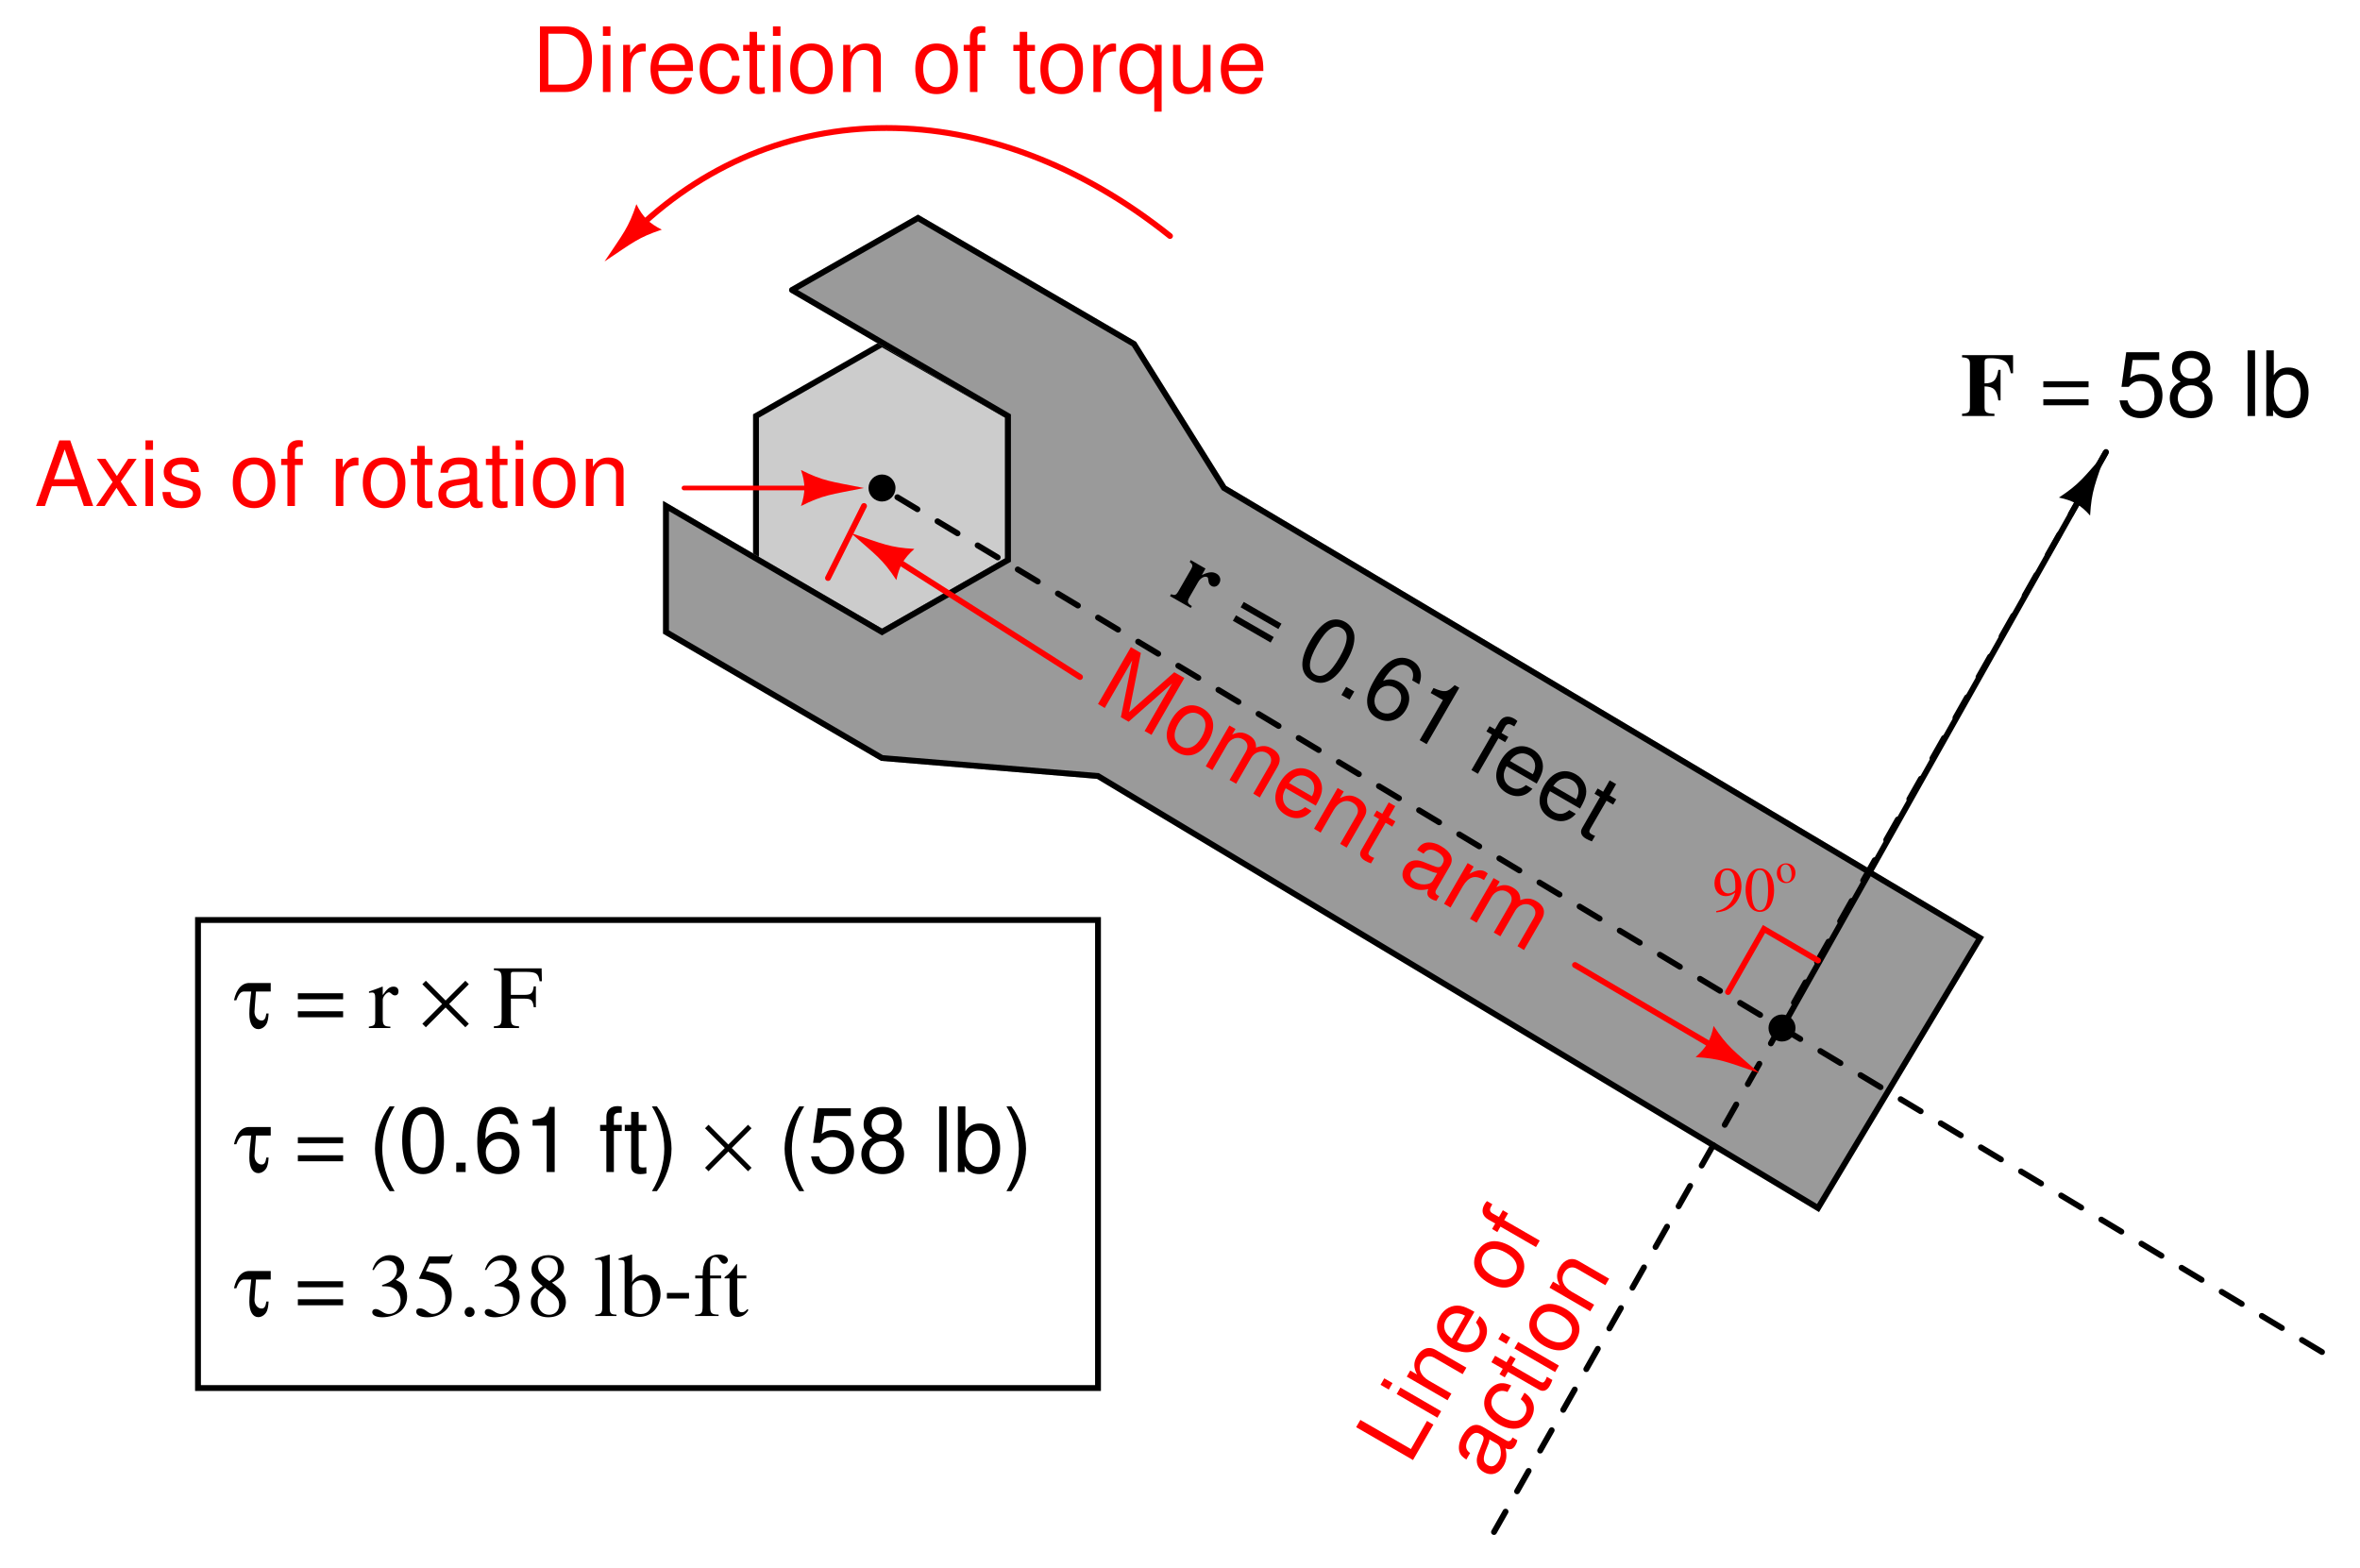 <?xml version="1.0" encoding="UTF-8"?>
<svg xmlns="http://www.w3.org/2000/svg" xmlns:xlink="http://www.w3.org/1999/xlink" viewBox="0 0 294.999 196" version="1.2">
<defs>
<g>
<symbol overflow="visible" id="glyph0-0">
<path style="stroke:none;" d=""/>
</symbol>
<symbol overflow="visible" id="glyph0-1">
<path style="stroke:none;" d="M 5.328 -2.469 L 6.172 0 L 7.344 0 L 4.469 -8.203 L 3.109 -8.203 L 0.188 0 L 1.312 0 L 2.172 -2.469 Z M 5.047 -3.344 L 2.438 -3.344 L 3.781 -7.078 Z M 5.047 -3.344 "/>
</symbol>
<symbol overflow="visible" id="glyph0-2">
<path style="stroke:none;" d="M 3.281 -3.047 L 5.266 -5.891 L 4.203 -5.891 L 2.797 -3.75 L 1.375 -5.891 L 0.297 -5.891 L 2.266 -3 L 0.188 0 L 1.266 0 L 2.75 -2.266 L 4.234 0 L 5.328 0 Z M 3.281 -3.047 "/>
</symbol>
<symbol overflow="visible" id="glyph0-3">
<path style="stroke:none;" d="M 1.688 -5.891 L 0.75 -5.891 L 0.75 0 L 1.688 0 Z M 1.688 -8.203 L 0.75 -8.203 L 0.75 -7.016 L 1.688 -7.016 Z M 1.688 -8.203 "/>
</symbol>
<symbol overflow="visible" id="glyph0-4">
<path style="stroke:none;" d="M 4.922 -4.25 C 4.922 -5.406 4.156 -6.062 2.797 -6.062 C 1.422 -6.062 0.531 -5.359 0.531 -4.266 C 0.531 -3.344 1 -2.906 2.391 -2.562 L 3.281 -2.344 C 3.922 -2.188 4.188 -1.953 4.188 -1.547 C 4.188 -0.984 3.641 -0.609 2.812 -0.609 C 2.312 -0.609 1.875 -0.75 1.641 -1 C 1.5 -1.172 1.422 -1.344 1.375 -1.75 L 0.375 -1.75 C 0.422 -0.391 1.188 0.266 2.734 0.266 C 4.219 0.266 5.156 -0.469 5.156 -1.609 C 5.156 -2.484 4.672 -2.969 3.5 -3.25 L 2.594 -3.469 C 1.828 -3.641 1.5 -3.891 1.5 -4.312 C 1.5 -4.859 1.984 -5.203 2.75 -5.203 C 3.516 -5.203 3.922 -4.875 3.938 -4.25 Z M 4.922 -4.25 "/>
</symbol>
<symbol overflow="visible" id="glyph0-5">
<path style="stroke:none;" d=""/>
</symbol>
<symbol overflow="visible" id="glyph0-6">
<path style="stroke:none;" d="M 3.062 -6.062 C 1.391 -6.062 0.406 -4.875 0.406 -2.906 C 0.406 -0.906 1.391 0.266 3.078 0.266 C 4.734 0.266 5.734 -0.922 5.734 -2.859 C 5.734 -4.906 4.766 -6.062 3.062 -6.062 Z M 3.078 -5.203 C 4.125 -5.203 4.766 -4.328 4.766 -2.875 C 4.766 -1.469 4.109 -0.609 3.078 -0.609 C 2.031 -0.609 1.391 -1.469 1.391 -2.906 C 1.391 -4.328 2.031 -5.203 3.078 -5.203 Z M 3.078 -5.203 "/>
</symbol>
<symbol overflow="visible" id="glyph0-7">
<path style="stroke:none;" d="M 2.906 -5.891 L 1.922 -5.891 L 1.922 -6.812 C 1.922 -7.219 2.141 -7.406 2.578 -7.406 C 2.656 -7.406 2.688 -7.406 2.906 -7.406 L 2.906 -8.172 C 2.688 -8.219 2.562 -8.234 2.375 -8.234 C 1.5 -8.234 0.984 -7.734 0.984 -6.891 L 0.984 -5.891 L 0.203 -5.891 L 0.203 -5.125 L 0.984 -5.125 L 0.984 0 L 1.922 0 L 1.922 -5.125 L 2.906 -5.125 Z M 2.906 -5.891 "/>
</symbol>
<symbol overflow="visible" id="glyph0-8">
<path style="stroke:none;" d="M 0.781 -5.891 L 0.781 0 L 1.719 0 L 1.719 -3.062 C 1.734 -4.484 2.312 -5.109 3.609 -5.078 L 3.609 -6.031 C 3.453 -6.047 3.359 -6.062 3.25 -6.062 C 2.641 -6.062 2.188 -5.703 1.641 -4.828 L 1.641 -5.891 Z M 0.781 -5.891 "/>
</symbol>
<symbol overflow="visible" id="glyph0-9">
<path style="stroke:none;" d="M 2.859 -5.891 L 1.891 -5.891 L 1.891 -7.516 L 0.953 -7.516 L 0.953 -5.891 L 0.156 -5.891 L 0.156 -5.125 L 0.953 -5.125 L 0.953 -0.672 C 0.953 -0.062 1.359 0.266 2.094 0.266 C 2.344 0.266 2.547 0.234 2.859 0.188 L 2.859 -0.609 C 2.719 -0.578 2.594 -0.562 2.406 -0.562 C 2 -0.562 1.891 -0.672 1.891 -1.094 L 1.891 -5.125 L 2.859 -5.125 Z M 2.859 -5.891 "/>
</symbol>
<symbol overflow="visible" id="glyph0-10">
<path style="stroke:none;" d="M 6.016 -0.547 C 5.922 -0.531 5.875 -0.531 5.812 -0.531 C 5.484 -0.531 5.312 -0.703 5.312 -0.984 L 5.312 -4.453 C 5.312 -5.5 4.547 -6.062 3.094 -6.062 C 2.234 -6.062 1.547 -5.812 1.141 -5.375 C 0.859 -5.078 0.75 -4.734 0.734 -4.156 L 1.672 -4.156 C 1.75 -4.875 2.188 -5.203 3.062 -5.203 C 3.922 -5.203 4.375 -4.875 4.375 -4.312 L 4.375 -4.078 C 4.359 -3.672 4.156 -3.516 3.391 -3.422 C 2.062 -3.25 1.875 -3.203 1.5 -3.062 C 0.828 -2.766 0.469 -2.25 0.469 -1.484 C 0.469 -0.422 1.219 0.266 2.406 0.266 C 3.156 0.266 3.75 0 4.406 -0.609 C 4.484 0 4.766 0.266 5.375 0.266 C 5.578 0.266 5.703 0.234 6.016 0.156 Z M 4.375 -1.859 C 4.375 -1.547 4.281 -1.344 4 -1.094 C 3.625 -0.75 3.156 -0.562 2.609 -0.562 C 1.875 -0.562 1.453 -0.906 1.453 -1.5 C 1.453 -2.125 1.859 -2.438 2.875 -2.594 C 3.875 -2.719 4.062 -2.766 4.375 -2.906 Z M 4.375 -1.859 "/>
</symbol>
<symbol overflow="visible" id="glyph0-11">
<path style="stroke:none;" d="M 0.781 -5.891 L 0.781 0 L 1.734 0 L 1.734 -3.25 C 1.734 -4.453 2.359 -5.25 3.328 -5.25 C 4.078 -5.25 4.547 -4.797 4.547 -4.078 L 4.547 0 L 5.484 0 L 5.484 -4.453 C 5.484 -5.438 4.75 -6.062 3.609 -6.062 C 2.734 -6.062 2.172 -5.719 1.656 -4.906 L 1.656 -5.891 Z M 0.781 -5.891 "/>
</symbol>
<symbol overflow="visible" id="glyph0-12">
<path style="stroke:none;" d="M 1 0 L 4.156 0 C 6.234 0 7.5 -1.547 7.5 -4.109 C 7.5 -6.656 6.25 -8.203 4.156 -8.203 L 1 -8.203 Z M 2.047 -0.922 L 2.047 -7.281 L 3.984 -7.281 C 5.609 -7.281 6.453 -6.188 6.453 -4.094 C 6.453 -2.016 5.609 -0.922 3.984 -0.922 Z M 2.047 -0.922 "/>
</symbol>
<symbol overflow="visible" id="glyph0-13">
<path style="stroke:none;" d="M 5.766 -2.625 C 5.766 -3.531 5.703 -4.078 5.531 -4.516 C 5.156 -5.484 4.25 -6.062 3.156 -6.062 C 1.5 -6.062 0.453 -4.812 0.453 -2.875 C 0.453 -0.922 1.469 0.266 3.125 0.266 C 4.484 0.266 5.406 -0.5 5.641 -1.781 L 4.703 -1.781 C 4.438 -1.016 3.922 -0.609 3.156 -0.609 C 2.562 -0.609 2.062 -0.875 1.75 -1.375 C 1.516 -1.703 1.438 -2.047 1.422 -2.625 Z M 1.453 -3.391 C 1.531 -4.484 2.188 -5.203 3.141 -5.203 C 4.094 -5.203 4.766 -4.453 4.766 -3.391 Z M 1.453 -3.391 "/>
</symbol>
<symbol overflow="visible" id="glyph0-14">
<path style="stroke:none;" d="M 5.297 -3.922 C 5.25 -4.484 5.125 -4.859 4.906 -5.188 C 4.5 -5.734 3.797 -6.062 2.969 -6.062 C 1.375 -6.062 0.344 -4.797 0.344 -2.844 C 0.344 -0.938 1.359 0.266 2.953 0.266 C 4.359 0.266 5.25 -0.578 5.359 -2.031 L 4.422 -2.031 C 4.266 -1.078 3.781 -0.609 2.984 -0.609 C 1.953 -0.609 1.328 -1.453 1.328 -2.844 C 1.328 -4.312 1.938 -5.203 2.953 -5.203 C 3.75 -5.203 4.234 -4.734 4.359 -3.922 Z M 5.297 -3.922 "/>
</symbol>
<symbol overflow="visible" id="glyph0-15">
<path style="stroke:none;" d="M 5.562 2.453 L 5.562 -5.891 L 4.734 -5.891 L 4.734 -5.109 C 4.297 -5.719 3.641 -6.062 2.859 -6.062 C 1.312 -6.062 0.297 -4.797 0.297 -2.828 C 0.297 -0.922 1.25 0.266 2.812 0.266 C 3.641 0.266 4.203 -0.031 4.641 -0.672 L 4.641 2.453 Z M 3 -5.188 C 4 -5.188 4.641 -4.297 4.641 -2.875 C 4.641 -1.516 3.984 -0.625 3 -0.625 C 1.953 -0.625 1.266 -1.531 1.266 -2.906 C 1.266 -4.281 1.953 -5.188 3 -5.188 Z M 3 -5.188 "/>
</symbol>
<symbol overflow="visible" id="glyph0-16">
<path style="stroke:none;" d="M 5.422 0 L 5.422 -5.891 L 4.484 -5.891 L 4.484 -2.547 C 4.484 -1.344 3.859 -0.562 2.875 -0.562 C 2.141 -0.562 1.672 -1.016 1.672 -1.719 L 1.672 -5.891 L 0.734 -5.891 L 0.734 -1.344 C 0.734 -0.375 1.469 0.266 2.609 0.266 C 3.469 0.266 4.031 -0.047 4.578 -0.828 L 4.578 0 Z M 5.422 0 "/>
</symbol>
<symbol overflow="visible" id="glyph0-17">
<path style="stroke:none;" d="M 5.359 -7.969 L 1.234 -7.969 L 0.641 -3.641 L 1.547 -3.641 C 2.016 -4.188 2.391 -4.375 3.031 -4.375 C 4.094 -4.375 4.766 -3.641 4.766 -2.469 C 4.766 -1.312 4.094 -0.625 3.016 -0.625 C 2.156 -0.625 1.625 -1.062 1.391 -1.953 L 0.391 -1.953 C 0.531 -1.312 0.641 -0.984 0.875 -0.703 C 1.328 -0.094 2.141 0.266 3.031 0.266 C 4.641 0.266 5.766 -0.906 5.766 -2.594 C 5.766 -4.172 4.719 -5.25 3.188 -5.25 C 2.625 -5.25 2.188 -5.109 1.719 -4.766 L 2.031 -7 L 5.359 -7 Z M 5.359 -7.969 "/>
</symbol>
<symbol overflow="visible" id="glyph0-18">
<path style="stroke:none;" d="M 4.406 -4.281 C 5.234 -4.797 5.484 -5.203 5.484 -5.969 C 5.484 -7.25 4.516 -8.141 3.094 -8.141 C 1.688 -8.141 0.703 -7.25 0.703 -5.969 C 0.703 -5.203 0.953 -4.797 1.781 -4.281 C 0.859 -3.828 0.422 -3.156 0.422 -2.266 C 0.422 -0.781 1.5 0.266 3.094 0.266 C 4.672 0.266 5.766 -0.781 5.766 -2.266 C 5.766 -3.156 5.328 -3.828 4.406 -4.281 Z M 3.094 -7.25 C 3.938 -7.25 4.484 -6.75 4.484 -5.938 C 4.484 -5.172 3.922 -4.672 3.094 -4.672 C 2.25 -4.672 1.703 -5.172 1.703 -5.969 C 1.703 -6.75 2.25 -7.25 3.094 -7.25 Z M 3.094 -3.844 C 4.078 -3.844 4.766 -3.188 4.766 -2.234 C 4.766 -1.266 4.094 -0.625 3.078 -0.625 C 2.109 -0.625 1.422 -1.281 1.422 -2.234 C 1.422 -3.188 2.094 -3.844 3.094 -3.844 Z M 3.094 -3.844 "/>
</symbol>
<symbol overflow="visible" id="glyph0-19">
<path style="stroke:none;" d="M 1.703 -8.203 L 0.766 -8.203 L 0.766 0 L 1.703 0 Z M 1.703 -8.203 "/>
</symbol>
<symbol overflow="visible" id="glyph0-20">
<path style="stroke:none;" d="M 0.609 -8.203 L 0.609 0 L 1.453 0 L 1.453 -0.75 C 1.906 -0.062 2.5 0.266 3.312 0.266 C 4.875 0.266 5.891 -1.016 5.891 -2.969 C 5.891 -4.875 4.922 -6.062 3.359 -6.062 C 2.547 -6.062 1.984 -5.766 1.547 -5.094 L 1.547 -8.203 Z M 3.188 -5.188 C 4.234 -5.188 4.906 -4.281 4.906 -2.875 C 4.906 -1.531 4.203 -0.625 3.188 -0.625 C 2.188 -0.625 1.547 -1.516 1.547 -2.906 C 1.547 -4.281 2.188 -5.188 3.188 -5.188 Z M 3.188 -5.188 "/>
</symbol>
<symbol overflow="visible" id="glyph0-21">
<path style="stroke:none;" d="M 2.656 -8.203 C 1.531 -6.734 0.828 -4.688 0.828 -2.906 C 0.828 -1.141 1.531 0.906 2.656 2.391 L 3.281 2.391 C 2.281 0.781 1.734 -1.109 1.734 -2.906 C 1.734 -4.703 2.281 -6.609 3.281 -8.203 Z M 2.656 -8.203 "/>
</symbol>
<symbol overflow="visible" id="glyph0-22">
<path style="stroke:none;" d="M 3.094 -8.141 C 2.344 -8.141 1.672 -7.797 1.266 -7.25 C 0.75 -6.531 0.484 -5.438 0.484 -3.938 C 0.484 -1.188 1.391 0.266 3.094 0.266 C 4.781 0.266 5.703 -1.188 5.703 -3.875 C 5.703 -5.438 5.453 -6.5 4.922 -7.25 C 4.516 -7.812 3.844 -8.141 3.094 -8.141 Z M 3.094 -7.25 C 4.156 -7.25 4.688 -6.172 4.688 -3.953 C 4.688 -1.641 4.172 -0.562 3.078 -0.562 C 2.031 -0.562 1.5 -1.688 1.5 -3.922 C 1.5 -6.172 2.031 -7.25 3.094 -7.25 Z M 3.094 -7.25 "/>
</symbol>
<symbol overflow="visible" id="glyph0-23">
<path style="stroke:none;" d="M 2.156 -1.172 L 0.984 -1.172 L 0.984 0 L 2.156 0 Z M 2.156 -1.172 "/>
</symbol>
<symbol overflow="visible" id="glyph0-24">
<path style="stroke:none;" d="M 5.609 -6.016 C 5.406 -7.344 4.562 -8.141 3.344 -8.141 C 2.469 -8.141 1.672 -7.703 1.203 -6.969 C 0.703 -6.172 0.484 -5.188 0.484 -3.719 C 0.484 -2.344 0.672 -1.469 1.156 -0.75 C 1.594 -0.094 2.281 0.266 3.156 0.266 C 4.688 0.266 5.766 -0.875 5.766 -2.469 C 5.766 -3.953 4.766 -5.016 3.328 -5.016 C 2.547 -5.016 1.922 -4.719 1.5 -4.125 C 1.5 -6.141 2.141 -7.25 3.281 -7.25 C 3.969 -7.25 4.453 -6.812 4.609 -6.016 Z M 3.203 -4.141 C 4.156 -4.141 4.766 -3.469 4.766 -2.391 C 4.766 -1.359 4.078 -0.625 3.172 -0.625 C 2.25 -0.625 1.547 -1.391 1.547 -2.438 C 1.547 -3.438 2.234 -4.141 3.203 -4.141 Z M 3.203 -4.141 "/>
</symbol>
<symbol overflow="visible" id="glyph0-25">
<path style="stroke:none;" d="M 2.906 -5.797 L 2.906 0 L 3.906 0 L 3.906 -8.141 L 3.25 -8.141 C 2.906 -6.891 2.672 -6.719 1.141 -6.516 L 1.141 -5.797 Z M 2.906 -5.797 "/>
</symbol>
<symbol overflow="visible" id="glyph0-26">
<path style="stroke:none;" d="M 1.047 2.391 C 2.172 0.906 2.875 -1.141 2.875 -2.906 C 2.875 -4.688 2.172 -6.734 1.047 -8.203 L 0.422 -8.203 C 1.422 -6.594 1.969 -4.703 1.969 -2.906 C 1.969 -1.109 1.422 0.781 0.422 2.391 Z M 1.047 2.391 "/>
</symbol>
<symbol overflow="visible" id="glyph1-0">
<path style="stroke:none;" d=""/>
</symbol>
<symbol overflow="visible" id="glyph1-1">
<path style="stroke:none;" d="M 4.562 2.641 L 10 -2.156 L 6.562 3.797 L 7.422 4.281 L 11.531 -2.828 L 10.266 -3.547 L 4.625 1.438 L 6.094 -5.953 L 4.844 -6.688 L 0.734 0.422 L 1.578 0.922 L 5.016 -5.031 L 3.594 2.078 Z M 4.562 2.641 "/>
</symbol>
<symbol overflow="visible" id="glyph1-2">
<path style="stroke:none;" d="M 5.688 -3.719 C 4.234 -4.547 2.797 -4.016 1.812 -2.312 C 0.812 -0.578 1.062 0.938 2.531 1.781 C 3.953 2.609 5.438 2.078 6.406 0.406 C 7.422 -1.375 7.156 -2.859 5.688 -3.719 Z M 5.281 -2.953 C 6.188 -2.438 6.297 -1.359 5.562 -0.094 C 4.859 1.125 3.875 1.531 2.984 1.016 C 2.078 0.484 1.938 -0.562 2.656 -1.812 C 3.375 -3.047 4.375 -3.484 5.281 -2.953 Z M 5.281 -2.953 "/>
</symbol>
<symbol overflow="visible" id="glyph1-3">
<path style="stroke:none;" d="M 3.625 -4.703 L 0.672 0.391 L 1.5 0.875 L 3.359 -2.328 C 3.781 -3.078 4.656 -3.375 5.312 -2.984 C 5.922 -2.641 6.047 -2.062 5.672 -1.406 L 3.641 2.109 L 4.469 2.578 L 6.328 -0.625 C 6.75 -1.375 7.625 -1.656 8.281 -1.281 C 8.875 -0.938 9.016 -0.344 8.641 0.297 L 6.609 3.812 L 7.422 4.297 L 9.641 0.469 C 10.172 -0.453 9.938 -1.266 8.969 -1.812 C 8.297 -2.203 7.781 -2.234 6.953 -1.938 C 6.984 -2.656 6.703 -3.125 6.031 -3.516 C 5.344 -3.906 4.766 -3.922 3.969 -3.562 L 4.391 -4.266 Z M 3.625 -4.703 "/>
</symbol>
<symbol overflow="visible" id="glyph1-4">
<path style="stroke:none;" d="M 6.312 0.625 C 6.766 -0.172 6.984 -0.672 7.062 -1.141 C 7.219 -2.172 6.719 -3.125 5.766 -3.672 C 4.328 -4.5 2.797 -3.938 1.828 -2.25 C 0.859 -0.562 1.125 0.969 2.562 1.797 C 3.75 2.484 4.938 2.266 5.781 1.281 L 4.969 0.812 C 4.359 1.344 3.703 1.438 3.047 1.047 C 2.531 0.75 2.219 0.281 2.203 -0.312 C 2.172 -0.703 2.281 -1.047 2.547 -1.547 Z M 2.969 -2.203 C 3.578 -3.125 4.5 -3.406 5.328 -2.922 C 6.156 -2.453 6.359 -1.469 5.828 -0.547 Z M 2.969 -2.203 "/>
</symbol>
<symbol overflow="visible" id="glyph1-5">
<path style="stroke:none;" d="M 3.625 -4.703 L 0.672 0.391 L 1.5 0.875 L 3.125 -1.938 C 3.734 -2.984 4.672 -3.359 5.5 -2.875 C 6.156 -2.5 6.344 -1.875 5.984 -1.25 L 3.938 2.281 L 4.75 2.75 L 6.984 -1.109 C 7.469 -1.953 7.141 -2.875 6.156 -3.438 C 5.406 -3.875 4.734 -3.859 3.891 -3.422 L 4.391 -4.266 Z M 3.625 -4.703 "/>
</symbol>
<symbol overflow="visible" id="glyph1-6">
<path style="stroke:none;" d="M 5.422 -3.656 L 4.594 -4.141 L 5.406 -5.562 L 4.594 -6.031 L 3.781 -4.609 L 3.094 -5.016 L 2.703 -4.359 L 3.391 -3.953 L 1.172 -0.094 C 0.859 0.438 1.031 0.922 1.672 1.281 C 1.891 1.406 2.078 1.484 2.375 1.594 L 2.781 0.906 C 2.656 0.859 2.531 0.812 2.359 0.719 C 2.016 0.516 1.984 0.375 2.188 0 L 4.203 -3.484 L 5.031 -3 Z M 5.422 -3.656 "/>
</symbol>
<symbol overflow="visible" id="glyph1-7">
<path style="stroke:none;" d=""/>
</symbol>
<symbol overflow="visible" id="glyph1-8">
<path style="stroke:none;" d="M 5.484 2.547 C 5.391 2.516 5.359 2.484 5.297 2.453 C 5.016 2.297 4.953 2.047 5.094 1.797 L 6.828 -1.203 C 7.344 -2.109 6.969 -2.969 5.703 -3.703 C 4.969 -4.125 4.25 -4.25 3.672 -4.078 C 3.297 -3.953 3.031 -3.719 2.719 -3.219 L 3.531 -2.75 C 3.953 -3.344 4.5 -3.406 5.266 -2.969 C 6 -2.531 6.219 -2.031 5.938 -1.547 L 5.828 -1.344 C 5.625 -1 5.359 -0.969 4.656 -1.266 C 3.406 -1.781 3.234 -1.844 2.828 -1.906 C 2.109 -1.969 1.531 -1.719 1.156 -1.047 C 0.625 -0.125 0.922 0.844 1.938 1.438 C 2.594 1.812 3.25 1.875 4.125 1.672 C 3.891 2.25 3.984 2.625 4.516 2.922 C 4.688 3.031 4.812 3.062 5.125 3.156 Z M 4.719 0.578 C 4.562 0.844 4.375 0.984 4.016 1.047 C 3.516 1.156 3.016 1.094 2.547 0.828 C 1.906 0.453 1.719 -0.047 2.016 -0.562 C 2.328 -1.109 2.828 -1.172 3.781 -0.812 C 4.719 -0.422 4.906 -0.359 5.234 -0.328 Z M 4.719 0.578 "/>
</symbol>
<symbol overflow="visible" id="glyph1-9">
<path style="stroke:none;" d="M 3.625 -4.703 L 0.672 0.391 L 1.484 0.859 L 3.016 -1.797 C 3.75 -3.016 4.562 -3.266 5.672 -2.578 L 6.141 -3.406 C 6.016 -3.5 5.938 -3.562 5.844 -3.625 C 5.312 -3.922 4.75 -3.844 3.844 -3.359 L 4.375 -4.266 Z M 3.625 -4.703 "/>
</symbol>
<symbol overflow="visible" id="glyph1-10">
<path style="stroke:none;" d="M 7.188 -0.438 L 2.469 -3.156 L 2.078 -2.484 L 6.797 0.234 Z M 6.219 1.234 L 1.5 -1.484 L 1.109 -0.797 L 5.828 1.922 Z M 6.219 1.234 "/>
</symbol>
<symbol overflow="visible" id="glyph1-11">
<path style="stroke:none;" d="M 6.75 -5.5 C 6.109 -5.875 5.359 -5.906 4.719 -5.641 C 3.922 -5.281 3.141 -4.453 2.391 -3.156 C 1.016 -0.781 1.062 0.938 2.531 1.781 C 4 2.625 5.531 1.828 6.875 -0.5 C 7.656 -1.844 7.969 -2.891 7.891 -3.812 C 7.812 -4.5 7.406 -5.125 6.75 -5.5 Z M 6.297 -4.734 C 7.219 -4.203 7.156 -3 6.047 -1.078 C 4.891 0.922 3.891 1.609 2.953 1.062 C 2.047 0.531 2.141 -0.719 3.266 -2.641 C 4.391 -4.594 5.391 -5.266 6.297 -4.734 Z M 6.297 -4.734 "/>
</symbol>
<symbol overflow="visible" id="glyph1-12">
<path style="stroke:none;" d="M 2.469 0.062 L 1.453 -0.516 L 0.859 0.5 L 1.875 1.078 Z M 2.469 0.062 "/>
</symbol>
<symbol overflow="visible" id="glyph1-13">
<path style="stroke:none;" d="M 7.875 -2.391 C 8.359 -3.656 8.031 -4.766 6.969 -5.375 C 6.219 -5.812 5.312 -5.828 4.531 -5.422 C 3.703 -4.984 3.016 -4.25 2.281 -2.969 C 1.594 -1.781 1.312 -0.922 1.375 -0.078 C 1.422 0.719 1.828 1.375 2.594 1.812 C 3.922 2.578 5.438 2.141 6.234 0.75 C 6.984 -0.531 6.641 -1.953 5.391 -2.672 C 4.719 -3.062 4.031 -3.125 3.359 -2.828 C 4.375 -4.562 5.484 -5.203 6.469 -4.641 C 7.062 -4.297 7.266 -3.672 7 -2.891 Z M 4.859 -1.969 C 5.672 -1.5 5.859 -0.609 5.328 0.328 C 4.812 1.219 3.844 1.5 3.062 1.047 C 2.266 0.578 2.047 -0.422 2.562 -1.328 C 3.062 -2.203 4.016 -2.453 4.859 -1.969 Z M 4.859 -1.969 "/>
</symbol>
<symbol overflow="visible" id="glyph1-14">
<path style="stroke:none;" d="M 5.422 -3.562 L 2.516 1.453 L 3.391 1.953 L 7.469 -5.094 L 6.891 -5.422 C 5.969 -4.516 5.672 -4.469 4.25 -5.062 L 3.891 -4.438 Z M 5.422 -3.562 "/>
</symbol>
<symbol overflow="visible" id="glyph1-15">
<path style="stroke:none;" d="M 5.469 -3.641 L 4.625 -4.125 L 5.078 -4.938 C 5.281 -5.281 5.562 -5.328 5.938 -5.109 C 6 -5.078 6.031 -5.062 6.219 -4.953 L 6.609 -5.625 C 6.438 -5.781 6.344 -5.844 6.188 -5.938 C 5.422 -6.375 4.734 -6.203 4.312 -5.469 L 3.812 -4.594 L 3.125 -4.984 L 2.734 -4.328 L 3.422 -3.938 L 0.859 0.5 L 1.672 0.969 L 4.234 -3.469 L 5.078 -2.984 Z M 5.469 -3.641 "/>
</symbol>
<symbol overflow="visible" id="glyph2-0">
<path style="stroke:none;" d=""/>
</symbol>
<symbol overflow="visible" id="glyph2-1">
<path style="stroke:none;" d="M -6.125 -5.797 L -6.656 -4.891 L 0.453 -0.781 L 3 -5.203 L 2.203 -5.672 L 0.188 -2.156 Z M -6.125 -5.797 "/>
</symbol>
<symbol overflow="visible" id="glyph2-2">
<path style="stroke:none;" d="M -4.25 -4.422 L -4.719 -3.609 L 0.375 -0.656 L 0.844 -1.469 Z M -6.266 -5.578 L -6.734 -4.766 L -5.703 -4.172 L -5.234 -4.984 Z M -6.266 -5.578 "/>
</symbol>
<symbol overflow="visible" id="glyph2-3">
<path style="stroke:none;" d="M -4.703 -3.625 L 0.391 -0.672 L 0.875 -1.5 L -1.938 -3.125 C -2.984 -3.734 -3.359 -4.672 -2.875 -5.5 C -2.5 -6.156 -1.875 -6.344 -1.25 -5.984 L 2.281 -3.938 L 2.75 -4.75 L -1.109 -6.984 C -1.953 -7.469 -2.875 -7.141 -3.438 -6.156 C -3.875 -5.406 -3.859 -4.734 -3.422 -3.891 L -4.266 -4.391 Z M -4.703 -3.625 "/>
</symbol>
<symbol overflow="visible" id="glyph2-4">
<path style="stroke:none;" d="M 0.625 -6.312 C -0.172 -6.766 -0.672 -6.984 -1.141 -7.062 C -2.172 -7.219 -3.125 -6.719 -3.672 -5.766 C -4.5 -4.328 -3.938 -2.797 -2.25 -1.828 C -0.562 -0.859 0.969 -1.125 1.797 -2.562 C 2.484 -3.75 2.266 -4.938 1.281 -5.781 L 0.812 -4.969 C 1.344 -4.359 1.438 -3.703 1.047 -3.047 C 0.75 -2.531 0.281 -2.219 -0.312 -2.203 C -0.703 -2.172 -1.047 -2.281 -1.547 -2.547 Z M -2.203 -2.969 C -3.125 -3.578 -3.406 -4.5 -2.922 -5.328 C -2.453 -6.156 -1.469 -6.359 -0.547 -5.828 Z M -2.203 -2.969 "/>
</symbol>
<symbol overflow="visible" id="glyph2-5">
<path style="stroke:none;" d=""/>
</symbol>
<symbol overflow="visible" id="glyph2-6">
<path style="stroke:none;" d="M -3.719 -5.688 C -4.547 -4.234 -4.016 -2.797 -2.312 -1.812 C -0.578 -0.812 0.938 -1.062 1.781 -2.531 C 2.609 -3.953 2.078 -5.438 0.406 -6.406 C -1.375 -7.422 -2.859 -7.156 -3.719 -5.688 Z M -2.953 -5.281 C -2.438 -6.188 -1.359 -6.297 -0.094 -5.562 C 1.125 -4.859 1.531 -3.875 1.016 -2.984 C 0.484 -2.078 -0.562 -1.938 -1.812 -2.656 C -3.047 -3.375 -3.484 -4.375 -2.953 -5.281 Z M -2.953 -5.281 "/>
</symbol>
<symbol overflow="visible" id="glyph2-7">
<path style="stroke:none;" d="M -3.641 -5.469 L -4.125 -4.625 L -4.938 -5.078 C -5.281 -5.281 -5.328 -5.562 -5.109 -5.938 C -5.078 -6 -5.062 -6.031 -4.953 -6.219 L -5.625 -6.609 C -5.781 -6.438 -5.844 -6.344 -5.938 -6.188 C -6.375 -5.422 -6.203 -4.734 -5.469 -4.312 L -4.594 -3.812 L -4.984 -3.125 L -4.328 -2.734 L -3.938 -3.422 L 0.5 -0.859 L 0.969 -1.672 L -3.469 -4.234 L -2.984 -5.078 Z M -3.641 -5.469 "/>
</symbol>
<symbol overflow="visible" id="glyph2-8">
<path style="stroke:none;" d="M 2.547 -5.484 C 2.516 -5.391 2.484 -5.359 2.453 -5.297 C 2.297 -5.016 2.047 -4.953 1.797 -5.094 L -1.203 -6.828 C -2.109 -7.344 -2.969 -6.969 -3.703 -5.703 C -4.125 -4.969 -4.25 -4.25 -4.078 -3.672 C -3.953 -3.297 -3.719 -3.031 -3.219 -2.719 L -2.75 -3.531 C -3.344 -3.953 -3.406 -4.5 -2.969 -5.266 C -2.531 -6 -2.031 -6.219 -1.547 -5.938 L -1.344 -5.828 C -1 -5.625 -0.969 -5.359 -1.266 -4.656 C -1.781 -3.406 -1.844 -3.234 -1.906 -2.828 C -1.969 -2.109 -1.719 -1.531 -1.047 -1.156 C -0.125 -0.625 0.844 -0.922 1.438 -1.938 C 1.812 -2.594 1.875 -3.25 1.672 -4.125 C 2.25 -3.891 2.625 -3.984 2.922 -4.516 C 3.031 -4.688 3.062 -4.812 3.156 -5.125 Z M 0.578 -4.719 C 0.844 -4.562 0.984 -4.375 1.047 -4.016 C 1.156 -3.516 1.094 -3.016 0.828 -2.547 C 0.453 -1.906 -0.047 -1.719 -0.562 -2.016 C -1.109 -2.328 -1.172 -2.828 -0.812 -3.781 C -0.422 -4.719 -0.359 -4.906 -0.328 -5.234 Z M 0.578 -4.719 "/>
</symbol>
<symbol overflow="visible" id="glyph2-9">
<path style="stroke:none;" d="M -0.734 -6.562 C -1.266 -6.797 -1.641 -6.875 -2.047 -6.844 C -2.719 -6.766 -3.344 -6.312 -3.766 -5.609 C -4.562 -4.219 -3.984 -2.703 -2.297 -1.719 C -0.641 -0.766 0.922 -1.031 1.719 -2.422 C 2.422 -3.641 2.125 -4.844 0.922 -5.656 L 0.453 -4.844 C 1.203 -4.234 1.359 -3.594 0.969 -2.891 C 0.453 -2 -0.594 -1.891 -1.797 -2.578 C -3.062 -3.312 -3.531 -4.281 -3.016 -5.172 C -2.625 -5.859 -1.969 -6.047 -1.203 -5.75 Z M -0.734 -6.562 "/>
</symbol>
<symbol overflow="visible" id="glyph2-10">
<path style="stroke:none;" d="M -3.656 -5.422 L -4.141 -4.594 L -5.562 -5.406 L -6.031 -4.594 L -4.609 -3.781 L -5.016 -3.094 L -4.359 -2.703 L -3.953 -3.391 L -0.094 -1.172 C 0.438 -0.859 0.922 -1.031 1.281 -1.672 C 1.406 -1.891 1.484 -2.078 1.594 -2.375 L 0.906 -2.781 C 0.859 -2.656 0.812 -2.531 0.719 -2.359 C 0.516 -2.016 0.375 -1.984 0 -2.188 L -3.484 -4.203 L -3 -5.031 Z M -3.656 -5.422 "/>
</symbol>
<symbol overflow="visible" id="glyph3-0">
<path style="stroke:none;" d=""/>
</symbol>
<symbol overflow="visible" id="glyph3-1">
<path style="stroke:none;" d="M 0.469 0.172 C 1.344 0.078 1.781 -0.078 2.312 -0.469 C 3.141 -1.062 3.609 -2.047 3.609 -3.109 C 3.609 -4.406 2.891 -5.328 1.875 -5.328 C 0.938 -5.328 0.234 -4.531 0.234 -3.469 C 0.234 -2.5 0.797 -1.859 1.656 -1.859 C 2.094 -1.859 2.422 -2 2.828 -2.312 C 2.516 -1.031 1.641 -0.188 0.438 0.016 Z M 2.844 -2.797 C 2.844 -2.641 2.812 -2.562 2.734 -2.5 C 2.516 -2.312 2.219 -2.203 1.938 -2.203 C 1.344 -2.203 0.953 -2.797 0.953 -3.734 C 0.953 -4.188 1.094 -4.656 1.25 -4.859 C 1.391 -5.016 1.578 -5.109 1.812 -5.109 C 2.5 -5.109 2.844 -4.422 2.844 -3.109 Z M 2.844 -2.797 "/>
</symbol>
<symbol overflow="visible" id="glyph3-2">
<path style="stroke:none;" d="M 2 -5.328 C 1.562 -5.328 1.234 -5.203 0.938 -4.906 C 0.484 -4.469 0.188 -3.562 0.188 -2.641 C 0.188 -1.781 0.453 -0.859 0.812 -0.422 C 1.109 -0.078 1.516 0.109 1.969 0.109 C 2.375 0.109 2.703 -0.031 3 -0.297 C 3.453 -0.734 3.75 -1.641 3.75 -2.594 C 3.75 -4.219 3.031 -5.328 2 -5.328 Z M 1.984 -5.125 C 2.641 -5.125 3 -4.234 3 -2.578 C 3 -0.938 2.641 -0.094 1.969 -0.094 C 1.297 -0.094 0.938 -0.938 0.938 -2.578 C 0.938 -4.25 1.297 -5.125 1.984 -5.125 Z M 1.984 -5.125 "/>
</symbol>
<symbol overflow="visible" id="glyph4-0">
<path style="stroke:none;" d=""/>
</symbol>
<symbol overflow="visible" id="glyph4-1">
<path style="stroke:none;" d="M 1.312 -2.422 C 0.625 -2.422 0.156 -1.922 0.156 -1.188 C 0.156 -0.469 0.641 0.047 1.312 0.047 C 1.969 0.047 2.484 -0.5 2.484 -1.234 C 2.484 -1.938 2 -2.422 1.312 -2.422 Z M 1.25 -2.281 C 1.688 -2.281 2 -1.781 2 -1.047 C 2 -0.453 1.766 -0.094 1.375 -0.094 C 1.172 -0.094 0.969 -0.219 0.859 -0.438 C 0.719 -0.703 0.625 -1.078 0.625 -1.453 C 0.625 -1.953 0.875 -2.281 1.25 -2.281 Z M 1.25 -2.281 "/>
</symbol>
<symbol overflow="visible" id="glyph5-0">
<path style="stroke:none;" d=""/>
</symbol>
<symbol overflow="visible" id="glyph5-1">
<path style="stroke:none;" d="M 0.188 -7.328 C 0.938 -7.297 1.156 -7.125 1.172 -6.531 L 1.172 -1.078 C 1.141 -0.484 0.984 -0.344 0.188 -0.281 L 0.188 0 L 4.234 0 L 4.234 -0.281 C 3.234 -0.312 3.016 -0.453 3 -1.078 L 3 -3.703 C 4.141 -3.672 4.562 -3.266 4.719 -1.953 L 5 -1.953 L 5 -5.766 L 4.719 -5.766 C 4.516 -4.484 4.125 -4.078 3 -4.078 L 3 -6.688 C 3 -7.125 3.141 -7.219 3.719 -7.219 C 4.75 -7.219 5.422 -7.031 5.766 -6.641 C 6 -6.359 6.125 -6.047 6.281 -5.344 L 6.562 -5.344 L 6.562 -7.609 L 0.188 -7.609 Z M 0.188 -7.328 "/>
</symbol>
<symbol overflow="visible" id="glyph6-0">
<path style="stroke:none;" d=""/>
</symbol>
<symbol overflow="visible" id="glyph6-1">
<path style="stroke:none;" d="M 6 -4.344 L 0.344 -4.344 L 0.344 -3.594 L 6 -3.594 Z M 6 -2.094 L 0.344 -2.094 L 0.344 -1.344 L 6 -1.344 Z M 6 -2.094 "/>
</symbol>
<symbol overflow="visible" id="glyph6-2">
<path style="stroke:none;" d=""/>
</symbol>
<symbol overflow="visible" id="glyph6-3">
<path style="stroke:none;" d="M 0.062 0 L 2.75 0 L 2.75 -0.172 C 2 -0.188 1.828 -0.344 1.797 -1.016 L 1.797 -3.547 C 1.797 -3.906 2.266 -4.469 2.594 -4.469 C 2.656 -4.469 2.75 -4.406 2.875 -4.297 C 3.047 -4.125 3.188 -4.078 3.328 -4.078 C 3.594 -4.078 3.766 -4.266 3.766 -4.578 C 3.766 -4.953 3.531 -5.172 3.156 -5.172 C 2.672 -5.172 2.359 -4.922 1.797 -4.125 L 1.797 -5.156 L 1.75 -5.172 C 1.109 -4.922 0.703 -4.766 0.078 -4.562 L 0.078 -4.391 C 0.234 -4.422 0.344 -4.438 0.469 -4.438 C 0.75 -4.438 0.859 -4.25 0.859 -3.75 L 0.859 -0.938 C 0.828 -0.359 0.766 -0.297 0.062 -0.172 Z M 0.062 0 "/>
</symbol>
<symbol overflow="visible" id="glyph6-4">
<path style="stroke:none;" d="M 5.391 -2.594 L 5.391 -5.203 L 5.125 -5.203 C 5 -4.312 4.812 -4.156 3.891 -4.141 L 2.266 -4.141 L 2.266 -6.641 C 2.266 -6.969 2.312 -7.016 2.625 -7.016 L 4.156 -7.016 C 5.453 -7 5.688 -6.844 5.859 -5.844 L 6.141 -5.844 L 6.109 -7.453 L 0.141 -7.453 L 0.141 -7.234 C 0.953 -7.172 1.094 -7.031 1.109 -6.219 L 1.109 -1.344 C 1.109 -0.391 0.984 -0.266 0.141 -0.219 L 0.141 0 L 3.281 0 L 3.281 -0.219 C 2.438 -0.25 2.266 -0.406 2.266 -1.219 L 2.266 -3.672 L 3.891 -3.672 C 4.812 -3.672 5 -3.516 5.125 -2.594 Z M 5.391 -2.594 "/>
</symbol>
<symbol overflow="visible" id="glyph6-5">
<path style="stroke:none;" d="M 1.719 -3.719 C 2.391 -3.719 2.641 -3.688 2.906 -3.594 C 3.609 -3.328 4.031 -2.703 4.031 -1.922 C 4.031 -0.969 3.406 -0.25 2.578 -0.25 C 2.266 -0.25 2.031 -0.328 1.625 -0.594 C 1.297 -0.797 1.109 -0.875 0.906 -0.875 C 0.656 -0.875 0.484 -0.719 0.484 -0.484 C 0.484 -0.094 0.969 0.156 1.75 0.156 C 2.609 0.156 3.5 -0.141 4.031 -0.594 C 4.562 -1.062 4.844 -1.703 4.844 -2.469 C 4.844 -3.047 4.672 -3.562 4.359 -3.922 C 4.125 -4.156 3.906 -4.297 3.422 -4.516 C 4.188 -5.047 4.469 -5.453 4.469 -6.062 C 4.469 -6.984 3.75 -7.609 2.719 -7.609 C 2.156 -7.609 1.656 -7.406 1.25 -7.047 C 0.906 -6.734 0.75 -6.453 0.5 -5.781 L 0.672 -5.734 C 1.125 -6.562 1.625 -6.938 2.344 -6.938 C 3.078 -6.938 3.578 -6.453 3.578 -5.719 C 3.578 -5.328 3.406 -4.922 3.125 -4.641 C 2.797 -4.297 2.469 -4.125 1.703 -3.859 Z M 1.719 -3.719 "/>
</symbol>
<symbol overflow="visible" id="glyph6-6">
<path style="stroke:none;" d="M 2.031 -6.562 L 4.234 -6.562 C 4.438 -6.562 4.469 -6.562 4.5 -6.656 L 4.922 -7.656 L 4.828 -7.734 C 4.656 -7.516 4.562 -7.453 4.312 -7.453 L 1.953 -7.453 L 0.734 -4.781 C 0.719 -4.766 0.719 -4.75 0.719 -4.719 C 0.719 -4.656 0.766 -4.641 0.859 -4.641 C 1.219 -4.641 1.656 -4.562 2.125 -4.406 C 3.422 -4 4 -3.312 4 -2.188 C 4 -1.109 3.328 -0.266 2.438 -0.266 C 2.219 -0.266 2.031 -0.344 1.703 -0.578 C 1.344 -0.859 1.094 -0.953 0.828 -0.953 C 0.516 -0.953 0.359 -0.828 0.359 -0.547 C 0.359 -0.109 0.875 0.156 1.734 0.156 C 2.672 0.156 3.469 -0.141 4.047 -0.719 C 4.562 -1.219 4.797 -1.875 4.797 -2.719 C 4.797 -3.531 4.578 -4.047 4.031 -4.609 C 3.531 -5.109 2.891 -5.359 1.562 -5.609 Z M 2.031 -6.562 "/>
</symbol>
<symbol overflow="visible" id="glyph6-7">
<path style="stroke:none;" d="M 1.406 -1.125 C 1.062 -1.125 0.781 -0.844 0.781 -0.484 C 0.781 -0.156 1.062 0.125 1.391 0.125 C 1.75 0.125 2.031 -0.141 2.031 -0.484 C 2.031 -0.828 1.75 -1.125 1.406 -1.125 Z M 1.406 -1.125 "/>
</symbol>
<symbol overflow="visible" id="glyph6-8">
<path style="stroke:none;" d="M 3.266 -4.172 C 4.391 -4.781 4.766 -5.25 4.766 -6 C 4.766 -6.938 3.969 -7.609 2.828 -7.609 C 1.609 -7.609 0.703 -6.844 0.703 -5.828 C 0.703 -5.094 0.906 -4.766 2.094 -3.734 C 0.859 -2.797 0.625 -2.469 0.625 -1.703 C 0.625 -0.594 1.5 0.156 2.797 0.156 C 4.141 0.156 5 -0.578 5 -1.75 C 5 -2.609 4.625 -3.156 3.266 -4.172 Z M 3.062 -3.016 C 3.875 -2.438 4.156 -2.031 4.156 -1.391 C 4.156 -0.656 3.641 -0.156 2.906 -0.156 C 2.062 -0.156 1.484 -0.812 1.484 -1.781 C 1.484 -2.516 1.719 -2.969 2.391 -3.516 Z M 2.938 -4.375 C 1.938 -5.031 1.531 -5.547 1.531 -6.172 C 1.531 -6.828 2.031 -7.297 2.75 -7.297 C 3.516 -7.297 4 -6.797 4 -6.016 C 4 -5.328 3.703 -4.875 2.938 -4.375 Z M 2.938 -4.375 "/>
</symbol>
<symbol overflow="visible" id="glyph6-9">
<path style="stroke:none;" d="M 0.234 0 L 2.891 0 L 2.891 -0.172 C 2.188 -0.203 2.062 -0.312 2.047 -0.938 L 2.047 -7.656 L 2 -7.688 C 1.422 -7.5 1.016 -7.375 0.219 -7.188 L 0.219 -7.016 L 0.281 -7.016 C 0.406 -7.016 0.547 -7.031 0.625 -7.031 C 0.984 -7.031 1.109 -6.875 1.109 -6.344 L 1.109 -0.984 C 1.094 -0.375 0.938 -0.219 0.234 -0.172 Z M 0.234 0 "/>
</symbol>
<symbol overflow="visible" id="glyph6-10">
<path style="stroke:none;" d="M 1.719 -7.656 L 1.672 -7.688 C 1.203 -7.531 0.906 -7.422 0.359 -7.281 L 0.031 -7.188 L 0.031 -7.016 C 0.094 -7.016 0.141 -7.016 0.219 -7.016 C 0.672 -7.016 0.781 -6.922 0.781 -6.453 L 0.781 -0.609 C 0.781 -0.266 1.719 0.109 2.625 0.109 C 4.125 0.109 5.266 -1.125 5.266 -2.734 C 5.266 -4.125 4.406 -5.172 3.281 -5.172 C 2.594 -5.172 1.953 -4.781 1.719 -4.219 Z M 1.719 -3.625 C 1.719 -4.062 2.25 -4.469 2.828 -4.469 C 3.156 -4.469 3.438 -4.359 3.672 -4.141 C 4.031 -3.797 4.281 -3.031 4.281 -2.219 C 4.281 -0.969 3.734 -0.25 2.812 -0.25 C 2.234 -0.25 1.719 -0.5 1.719 -0.781 Z M 1.719 -3.625 "/>
</symbol>
<symbol overflow="visible" id="glyph6-11">
<path style="stroke:none;" d="M 0.438 -2.891 L 0.438 -2.188 L 3.203 -2.188 L 3.203 -2.891 Z M 0.438 -2.891 "/>
</symbol>
<symbol overflow="visible" id="glyph6-12">
<path style="stroke:none;" d="M 3.469 -5.062 L 2.094 -5.062 L 2.094 -6.375 C 2.094 -7.031 2.312 -7.375 2.734 -7.375 C 2.984 -7.375 3.125 -7.25 3.328 -6.938 C 3.516 -6.641 3.641 -6.531 3.844 -6.531 C 4.109 -6.531 4.312 -6.734 4.312 -6.984 C 4.312 -7.391 3.812 -7.688 3.141 -7.688 C 2.438 -7.688 1.844 -7.375 1.547 -6.875 C 1.266 -6.375 1.172 -5.969 1.156 -5.062 L 0.234 -5.062 L 0.234 -4.703 L 1.156 -4.703 L 1.156 -1.172 C 1.141 -0.328 1.031 -0.203 0.219 -0.172 L 0.219 0 L 3.156 0 L 3.156 -0.172 C 2.234 -0.203 2.109 -0.328 2.109 -1.172 L 2.109 -4.703 L 3.469 -4.703 Z M 3.469 -5.062 "/>
</symbol>
<symbol overflow="visible" id="glyph6-13">
<path style="stroke:none;" d="M 2.875 -5.062 L 1.734 -5.062 L 1.734 -6.375 C 1.734 -6.484 1.703 -6.516 1.656 -6.516 C 1 -5.562 0.656 -5.188 0.344 -5 C 0.219 -4.922 0.141 -4.844 0.141 -4.781 C 0.141 -4.75 0.156 -4.719 0.188 -4.703 L 0.781 -4.703 L 0.781 -1.312 C 0.781 -0.375 1.125 0.109 1.781 0.109 C 2.344 0.109 2.766 -0.156 3.141 -0.75 L 3 -0.859 C 2.75 -0.578 2.562 -0.469 2.312 -0.469 C 1.906 -0.469 1.734 -0.781 1.734 -1.484 L 1.734 -4.703 L 2.875 -4.703 Z M 2.875 -5.062 "/>
</symbol>
<symbol overflow="visible" id="glyph7-0">
<path style="stroke:none;" d=""/>
</symbol>
<symbol overflow="visible" id="glyph7-1">
<path style="stroke:none;" d="M 3.016 1.422 C 2.422 1.062 2.406 0.875 2.75 0.25 L 3.812 -1.594 C 4.109 -2.109 4.625 -2.375 4.953 -2.188 C 5.031 -2.141 5.062 -2.016 5.078 -1.797 C 5.125 -1.422 5.203 -1.25 5.453 -1.094 C 5.828 -0.891 6.219 -1.031 6.438 -1.406 C 6.703 -1.859 6.562 -2.359 6.109 -2.625 C 5.625 -2.906 5.094 -2.859 4.266 -2.453 L 4.719 -3.266 L 2.875 -4.328 L 2.75 -4.094 C 3.125 -3.797 3.156 -3.625 2.938 -3.219 L 1.281 -0.344 C 1.031 0.062 0.875 0.109 0.422 -0.062 L 0.281 0.172 L 2.875 1.656 Z M 3.016 1.422 "/>
</symbol>
<symbol overflow="visible" id="glyph8-0">
<path style="stroke:none;" d=""/>
</symbol>
<symbol overflow="visible" id="glyph8-1">
<path style="stroke:none;" d="M 0.406 -3.469 C 0.719 -4.312 1 -4.594 1.453 -4.562 L 2.266 -4.562 C 2.109 -3.297 2.031 -2.484 2.031 -1.766 C 2.031 -0.578 2.453 0.141 3.156 0.141 C 3.594 0.141 4.047 -0.188 4.234 -0.641 C 4.359 -0.969 4.406 -1.281 4.438 -1.812 L 4.156 -1.812 C 4.062 -1.172 3.906 -0.938 3.562 -0.938 C 3.062 -0.938 2.672 -1.422 2.672 -2.031 C 2.672 -2.203 2.703 -2.562 2.734 -2.953 C 2.75 -3.094 2.766 -3.406 2.797 -3.75 C 2.828 -4.203 2.828 -4.297 2.859 -4.562 L 4.703 -4.562 L 4.703 -5.625 L 2.156 -5.625 C 1.141 -5.688 0.422 -4.922 0.109 -3.469 Z M 0.406 -3.469 "/>
</symbol>
<symbol overflow="visible" id="glyph8-2">
<path style="stroke:none;" d="M 2.656 -3 L 0.188 -0.531 L 0.625 -0.094 L 3.094 -2.562 L 5.562 -0.094 L 6 -0.531 L 3.531 -3 L 6 -5.469 L 5.562 -5.906 L 3.094 -3.438 L 0.625 -5.906 L 0.188 -5.469 Z M 2.656 -3 "/>
</symbol>
</g>
<clipPath id="clip1">
  <path d="M 104 54 L 294.5 54 L 294.5 176 L 104 176 Z M 104 54 "/>
</clipPath>
<clipPath id="clip2">
  <path d="M 180 50 L 270 50 L 270 195.5 L 180 195.5 Z M 180 50 "/>
</clipPath>
</defs>
<g id="surface1">
<path style="fill-rule:evenodd;fill:rgb(80.077%,80.077%,80.077%);fill-opacity:1;stroke-width:7.312;stroke-linecap:round;stroke-linejoin:miter;stroke:rgb(80.077%,80.077%,80.077%);stroke-opacity:1;stroke-miterlimit:6;" d="M 940 1255 L 1097.5 1165 L 1255 1255 L 1255 1435 L 1097.5 1525 L 940 1435 L 940 1255 " transform="matrix(0.1,0,0,-0.1,0.5,195.5)"/>
<path style="fill:none;stroke-width:7.312;stroke-linecap:round;stroke-linejoin:miter;stroke:rgb(0%,0%,0%);stroke-opacity:1;stroke-miterlimit:6;" d="M 940 1255 L 1097.5 1165 L 1255 1255 L 1255 1435 L 1097.5 1525 L 940 1435 L 940 1255 " transform="matrix(0.1,0,0,-0.1,0.5,195.5)"/>
<path style="fill-rule:evenodd;fill:rgb(60.352%,60.352%,60.352%);fill-opacity:1;stroke-width:7.312;stroke-linecap:round;stroke-linejoin:miter;stroke:rgb(60.352%,60.352%,60.352%);stroke-opacity:1;stroke-miterlimit:6;" d="M 985 1592.5 L 1142.5 1682.5 L 1412.5 1525 L 1525 1345 L 2470 782.5 L 2267.5 445 L 1367.5 985 L 1097.5 1007.5 L 827.5 1165 L 827.5 1322.5 L 1097.5 1165 L 1255 1255 L 1255 1435 L 985 1592.5 " transform="matrix(0.1,0,0,-0.1,0.5,195.5)"/>
<path style="fill:none;stroke-width:7.312;stroke-linecap:round;stroke-linejoin:miter;stroke:rgb(0%,0%,0%);stroke-opacity:1;stroke-miterlimit:6;" d="M 985 1592.5 L 1142.5 1682.5 L 1412.5 1525 L 1525 1345 L 2470 782.5 L 2267.5 445 L 1367.5 985 L 1097.5 1007.5 L 827.5 1165 L 827.5 1322.5 L 1097.5 1165 L 1255 1255 L 1255 1435 L 985 1592.5 " transform="matrix(0.1,0,0,-0.1,0.5,195.5)"/>
<path style=" stroke:none;fill-rule:evenodd;fill:rgb(0%,0%,0%);fill-opacity:1;" d="M 224.438 128.5 C 224.438 127.57 223.684 126.812 222.75 126.812 C 221.816 126.812 221.062 127.57 221.062 128.5 C 221.062 129.43 221.816 130.188 222.75 130.188 C 223.684 130.188 224.438 129.43 224.438 128.5 "/>
<path style="fill:none;stroke-width:7.312;stroke-linecap:round;stroke-linejoin:miter;stroke:rgb(0%,0%,0%);stroke-opacity:1;stroke-miterlimit:6;" d="M 2627.5 1390 L 2222.5 670 " transform="matrix(0.1,0,0,-0.1,0.5,195.5)"/>
<path style=" stroke:none;fill-rule:evenodd;fill:rgb(0%,0%,0%);fill-opacity:1;" d="M 261.262 64.445 C 261.449 61.305 261.871 60.574 263.25 56.5 C 260.41 59.73 259.988 60.461 257.363 62.195 C 259.105 62.551 260.082 63.113 261.262 64.445 "/>
<path style=" stroke:none;fill-rule:evenodd;fill:rgb(0%,0%,0%);fill-opacity:1;" d="M 111.938 61 C 111.938 60.066 111.184 59.312 110.25 59.312 C 109.316 59.312 108.562 60.066 108.562 61 C 108.562 61.934 109.316 62.688 110.25 62.688 C 111.184 62.688 111.938 61.934 111.938 61 "/>
<g clip-path="url(#clip1)" clip-rule="nonzero">
<path style="fill:none;stroke-width:7.312;stroke-linecap:round;stroke-linejoin:miter;stroke:rgb(0%,0%,0%);stroke-opacity:1;stroke-dasharray:29.25,29.25;stroke-miterlimit:6;" d="M 2897.5 265 L 1097.5 1345 " transform="matrix(0.1,0,0,-0.1,0.5,195.5)"/>
</g>
<g clip-path="url(#clip2)" clip-rule="nonzero">
<path style="fill:none;stroke-width:7.312;stroke-linecap:round;stroke-linejoin:miter;stroke:rgb(0%,0%,0%);stroke-opacity:1;stroke-dasharray:29.25,29.25;stroke-miterlimit:6;" d="M 1862.5 40 L 2627.5 1390 " transform="matrix(0.1,0,0,-0.1,0.5,195.5)"/>
</g>
<g style="fill:rgb(100%,0%,0%);fill-opacity:1;">
  <use xlink:href="#glyph0-1" x="4.308" y="63.25"/>
  <use xlink:href="#glyph0-2" x="11.812" y="63.25"/>
  <use xlink:href="#glyph0-3" x="17.437" y="63.25"/>
  <use xlink:href="#glyph0-4" x="19.934" y="63.25"/>
  <use xlink:href="#glyph0-5" x="25.559" y="63.25"/>
  <use xlink:href="#glyph0-6" x="28.687" y="63.25"/>
  <use xlink:href="#glyph0-7" x="34.942" y="63.25"/>
  <use xlink:href="#glyph0-5" x="38.069" y="63.25"/>
  <use xlink:href="#glyph0-8" x="41.197" y="63.25"/>
  <use xlink:href="#glyph0-6" x="44.943" y="63.25"/>
  <use xlink:href="#glyph0-9" x="51.198" y="63.25"/>
  <use xlink:href="#glyph0-10" x="54.325" y="63.25"/>
  <use xlink:href="#glyph0-9" x="60.58" y="63.25"/>
  <use xlink:href="#glyph0-3" x="63.708" y="63.25"/>
  <use xlink:href="#glyph0-6" x="66.205" y="63.25"/>
  <use xlink:href="#glyph0-11" x="72.46" y="63.25"/>
</g>
<path style="fill:none;stroke-width:5.85;stroke-linecap:round;stroke-linejoin:miter;stroke:rgb(100%,0%,0%);stroke-opacity:1;stroke-miterlimit:6;" d="M 1018.75 1345 L 850 1345 " transform="matrix(0.1,0,0,-0.1,0.5,195.5)"/>
<path style=" stroke:none;fill-rule:evenodd;fill:rgb(100%,0%,0%);fill-opacity:1;" d="M 100.125 63.25 C 102.938 61.844 103.781 61.844 108 61 C 103.781 60.156 102.938 60.156 100.125 58.75 C 100.688 60.438 100.688 61.562 100.125 63.25 "/>
<g style="fill:rgb(100%,0%,0%);fill-opacity:1;">
  <use xlink:href="#glyph1-1" x="136.515" y="87.576"/>
  <use xlink:href="#glyph1-2" x="144.631" y="92.262"/>
  <use xlink:href="#glyph1-3" x="150.048" y="95.389"/>
  <use xlink:href="#glyph1-4" x="158.163" y="100.075"/>
  <use xlink:href="#glyph1-5" x="163.58" y="103.202"/>
  <use xlink:href="#glyph1-6" x="168.997" y="106.33"/>
  <use xlink:href="#glyph1-7" x="171.706" y="107.894"/>
  <use xlink:href="#glyph1-8" x="174.414" y="109.457"/>
  <use xlink:href="#glyph1-9" x="179.831" y="112.585"/>
  <use xlink:href="#glyph1-3" x="183.076" y="114.458"/>
</g>
<path style="fill:none;stroke-width:7.312;stroke-linecap:round;stroke-linejoin:miter;stroke:rgb(100%,0%,0%);stroke-opacity:1;stroke-miterlimit:6;" d="M 1030 1232.5 L 1075 1322.5 " transform="matrix(0.1,0,0,-0.1,0.5,195.5)"/>
<path style=" stroke:none;fill-rule:evenodd;fill:rgb(100%,0%,0%);fill-opacity:1;" d="M 114.297 68.613 C 111.16 68.426 110.43 68.004 106.352 66.625 C 109.586 69.465 110.316 69.887 112.047 72.512 C 112.402 70.77 112.969 69.793 114.297 68.613 "/>
<path style="fill:none;stroke-width:7.312;stroke-linecap:round;stroke-linejoin:miter;stroke:rgb(100%,0%,0%);stroke-opacity:1;stroke-miterlimit:6;" d="M 1345 1108.75 L 1097.5 1266.25 " transform="matrix(0.1,0,0,-0.1,0.5,195.5)"/>
<path style=" stroke:none;fill-rule:evenodd;fill:rgb(100%,0%,0%);fill-opacity:1;" d="M 211.953 132.137 C 215.09 132.324 215.82 132.746 219.898 134.125 C 216.664 131.285 215.934 130.863 214.203 128.238 C 213.848 129.98 213.281 130.957 211.953 132.137 "/>
<path style="fill:none;stroke-width:7.312;stroke-linecap:round;stroke-linejoin:miter;stroke:rgb(100%,0%,0%);stroke-opacity:1;stroke-miterlimit:6;" d="M 1963.75 748.75 L 2155 636.25 " transform="matrix(0.1,0,0,-0.1,0.5,195.5)"/>
<g style="fill:rgb(100%,0%,0%);fill-opacity:1;">
  <use xlink:href="#glyph2-1" x="176.173" y="183.284"/>
  <use xlink:href="#glyph2-2" x="179.3" y="177.867"/>
  <use xlink:href="#glyph2-3" x="180.549" y="175.704"/>
  <use xlink:href="#glyph2-4" x="183.677" y="170.287"/>
  <use xlink:href="#glyph2-5" x="186.804" y="164.87"/>
  <use xlink:href="#glyph2-6" x="188.368" y="162.161"/>
  <use xlink:href="#glyph2-7" x="191.495" y="156.744"/>
</g>
<g style="fill:rgb(100%,0%,0%);fill-opacity:1;">
  <use xlink:href="#glyph2-8" x="186.513" y="185.161"/>
  <use xlink:href="#glyph2-9" x="189.64" y="179.744"/>
  <use xlink:href="#glyph2-10" x="192.453" y="174.873"/>
  <use xlink:href="#glyph2-2" x="194.017" y="172.164"/>
  <use xlink:href="#glyph2-6" x="195.265" y="170.002"/>
  <use xlink:href="#glyph2-3" x="198.393" y="164.585"/>
</g>
<path style="fill:none;stroke-width:7.312;stroke-linecap:round;stroke-linejoin:miter;stroke:rgb(100%,0%,0%);stroke-opacity:1;stroke-miterlimit:6;" d="M 2267.5 754.375 L 2200 793.75 L 2155 715 " transform="matrix(0.1,0,0,-0.1,0.5,195.5)"/>
<g style="fill:rgb(100%,0%,0%);fill-opacity:1;">
  <use xlink:href="#glyph3-1" x="214.073" y="113.875"/>
  <use xlink:href="#glyph3-2" x="218.011" y="113.875"/>
</g>
<g style="fill:rgb(100%,0%,0%);fill-opacity:1;">
  <use xlink:href="#glyph4-1" x="221.948" y="110.34"/>
</g>
<path style="fill:none;stroke-width:7.312;stroke-linecap:round;stroke-linejoin:miter;stroke:rgb(100%,0%,0%);stroke-opacity:1;stroke-miterlimit:6;" d="M 1457.5 1660 C 1232.5 1840 962.5 1840 782.5 1660 " transform="matrix(0.1,0,0,-0.1,0.5,195.5)"/>
<path style=" stroke:none;fill-rule:evenodd;fill:rgb(100%,0%,0%);fill-opacity:1;" d="M 79.547 25.523 C 78.551 28.504 77.953 29.102 75.566 32.684 C 79.148 30.297 79.746 29.699 82.727 28.703 C 81.137 27.91 80.34 27.113 79.547 25.523 "/>
<g style="fill:rgb(100%,0%,0%);fill-opacity:1;">
  <use xlink:href="#glyph0-12" x="66.494" y="11.5"/>
  <use xlink:href="#glyph0-3" x="74.616" y="11.5"/>
  <use xlink:href="#glyph0-8" x="77.114" y="11.5"/>
  <use xlink:href="#glyph0-13" x="80.86" y="11.5"/>
  <use xlink:href="#glyph0-14" x="87.115" y="11.5"/>
  <use xlink:href="#glyph0-9" x="92.74" y="11.5"/>
  <use xlink:href="#glyph0-3" x="95.868" y="11.5"/>
  <use xlink:href="#glyph0-6" x="98.365" y="11.5"/>
  <use xlink:href="#glyph0-11" x="104.62" y="11.5"/>
  <use xlink:href="#glyph0-5" x="110.875" y="11.5"/>
  <use xlink:href="#glyph0-6" x="114.003" y="11.5"/>
  <use xlink:href="#glyph0-7" x="120.258" y="11.5"/>
  <use xlink:href="#glyph0-5" x="123.385" y="11.5"/>
  <use xlink:href="#glyph0-9" x="126.513" y="11.5"/>
  <use xlink:href="#glyph0-6" x="129.64" y="11.5"/>
  <use xlink:href="#glyph0-8" x="135.895" y="11.5"/>
  <use xlink:href="#glyph0-15" x="139.641" y="11.5"/>
  <use xlink:href="#glyph0-16" x="145.896" y="11.5"/>
  <use xlink:href="#glyph0-13" x="152.151" y="11.5"/>
</g>
<g style="fill:rgb(0%,0%,0%);fill-opacity:1;">
  <use xlink:href="#glyph5-1" x="245.069" y="52"/>
</g>
<g style="fill:rgb(0%,0%,0%);fill-opacity:1;">
  <use xlink:href="#glyph6-1" x="255.07" y="52"/>
</g>
<g style="fill:rgb(0%,0%,0%);fill-opacity:1;">
  <use xlink:href="#glyph0-5" x="261.415" y="52"/>
  <use xlink:href="#glyph0-17" x="264.543" y="52"/>
  <use xlink:href="#glyph0-18" x="270.798" y="52"/>
  <use xlink:href="#glyph0-5" x="277.053" y="52"/>
  <use xlink:href="#glyph0-19" x="280.18" y="52"/>
  <use xlink:href="#glyph0-20" x="282.678" y="52"/>
</g>
<g style="fill:rgb(0%,0%,0%);fill-opacity:1;">
  <use xlink:href="#glyph7-1" x="145.966" y="74.336"/>
</g>
<g style="fill:rgb(0%,0%,0%);fill-opacity:1;">
  <use xlink:href="#glyph1-7" x="150.292" y="76.834"/>
  <use xlink:href="#glyph1-10" x="153" y="78.397"/>
  <use xlink:href="#glyph1-7" x="158.69" y="81.682"/>
  <use xlink:href="#glyph1-11" x="161.399" y="83.246"/>
  <use xlink:href="#glyph1-12" x="166.816" y="86.374"/>
  <use xlink:href="#glyph1-13" x="169.524" y="87.937"/>
  <use xlink:href="#glyph1-14" x="174.941" y="91.065"/>
  <use xlink:href="#glyph1-7" x="180.358" y="94.192"/>
  <use xlink:href="#glyph1-15" x="183.067" y="95.756"/>
  <use xlink:href="#glyph1-4" x="185.775" y="97.32"/>
  <use xlink:href="#glyph1-4" x="191.192" y="100.447"/>
  <use xlink:href="#glyph1-6" x="196.609" y="103.575"/>
</g>
<g style="fill:rgb(0%,0%,0%);fill-opacity:1;">
  <use xlink:href="#glyph8-1" x="29.137" y="128.5"/>
</g>
<g style="fill:rgb(0%,0%,0%);fill-opacity:1;">
  <use xlink:href="#glyph6-2" x="34.076" y="128.5"/>
  <use xlink:href="#glyph6-1" x="36.889" y="128.5"/>
  <use xlink:href="#glyph6-2" x="43.234" y="128.5"/>
  <use xlink:href="#glyph6-3" x="46.046" y="128.5"/>
  <use xlink:href="#glyph6-2" x="49.792" y="128.5"/>
</g>
<g style="fill:rgb(0%,0%,0%);fill-opacity:1;">
  <use xlink:href="#glyph8-2" x="52.605" y="128.5"/>
</g>
<g style="fill:rgb(0%,0%,0%);fill-opacity:1;">
  <use xlink:href="#glyph6-2" x="58.781" y="128.5"/>
  <use xlink:href="#glyph6-4" x="61.594" y="128.5"/>
</g>
<g style="fill:rgb(0%,0%,0%);fill-opacity:1;">
  <use xlink:href="#glyph8-1" x="29.137" y="146.5"/>
</g>
<g style="fill:rgb(0%,0%,0%);fill-opacity:1;">
  <use xlink:href="#glyph6-2" x="34.076" y="146.5"/>
  <use xlink:href="#glyph6-1" x="36.889" y="146.5"/>
  <use xlink:href="#glyph6-2" x="43.234" y="146.5"/>
</g>
<g style="fill:rgb(0%,0%,0%);fill-opacity:1;">
  <use xlink:href="#glyph0-21" x="46.046" y="146.5"/>
  <use xlink:href="#glyph0-22" x="49.792" y="146.5"/>
  <use xlink:href="#glyph0-23" x="56.047" y="146.5"/>
  <use xlink:href="#glyph0-24" x="59.175" y="146.5"/>
  <use xlink:href="#glyph0-25" x="65.43" y="146.5"/>
  <use xlink:href="#glyph0-5" x="71.685" y="146.5"/>
  <use xlink:href="#glyph0-7" x="74.812" y="146.5"/>
  <use xlink:href="#glyph0-9" x="77.94" y="146.5"/>
  <use xlink:href="#glyph0-26" x="81.067" y="146.5"/>
  <use xlink:href="#glyph0-5" x="84.814" y="146.5"/>
</g>
<g style="fill:rgb(0%,0%,0%);fill-opacity:1;">
  <use xlink:href="#glyph8-2" x="87.941" y="146.5"/>
</g>
<g style="fill:rgb(0%,0%,0%);fill-opacity:1;">
  <use xlink:href="#glyph0-5" x="94.117" y="146.5"/>
  <use xlink:href="#glyph0-21" x="97.245" y="146.5"/>
  <use xlink:href="#glyph0-17" x="100.991" y="146.5"/>
  <use xlink:href="#glyph0-18" x="107.246" y="146.5"/>
  <use xlink:href="#glyph0-5" x="113.501" y="146.5"/>
  <use xlink:href="#glyph0-19" x="116.628" y="146.5"/>
  <use xlink:href="#glyph0-20" x="119.126" y="146.5"/>
  <use xlink:href="#glyph0-26" x="125.381" y="146.5"/>
</g>
<g style="fill:rgb(0%,0%,0%);fill-opacity:1;">
  <use xlink:href="#glyph8-1" x="29.137" y="164.5"/>
</g>
<g style="fill:rgb(0%,0%,0%);fill-opacity:1;">
  <use xlink:href="#glyph6-2" x="34.076" y="164.5"/>
  <use xlink:href="#glyph6-1" x="36.889" y="164.5"/>
  <use xlink:href="#glyph6-2" x="43.234" y="164.5"/>
  <use xlink:href="#glyph6-5" x="46.046" y="164.5"/>
  <use xlink:href="#glyph6-6" x="51.671" y="164.5"/>
  <use xlink:href="#glyph6-7" x="57.296" y="164.5"/>
  <use xlink:href="#glyph6-5" x="60.109" y="164.5"/>
  <use xlink:href="#glyph6-8" x="65.734" y="164.5"/>
  <use xlink:href="#glyph6-2" x="71.359" y="164.5"/>
  <use xlink:href="#glyph6-9" x="74.171" y="164.5"/>
  <use xlink:href="#glyph6-10" x="77.299" y="164.5"/>
  <use xlink:href="#glyph6-11" x="82.924" y="164.5"/>
  <use xlink:href="#glyph6-12" x="86.67" y="164.5"/>
  <use xlink:href="#glyph6-13" x="90.416" y="164.5"/>
</g>
<path style="fill:none;stroke-width:7.312;stroke-linecap:round;stroke-linejoin:miter;stroke:rgb(0%,0%,0%);stroke-opacity:1;stroke-miterlimit:6;" d="M 242.5 220 L 1367.5 220 L 1367.5 805 L 242.5 805 Z M 242.5 220 " transform="matrix(0.1,0,0,-0.1,0.5,195.5)"/>
</g>
</svg>
